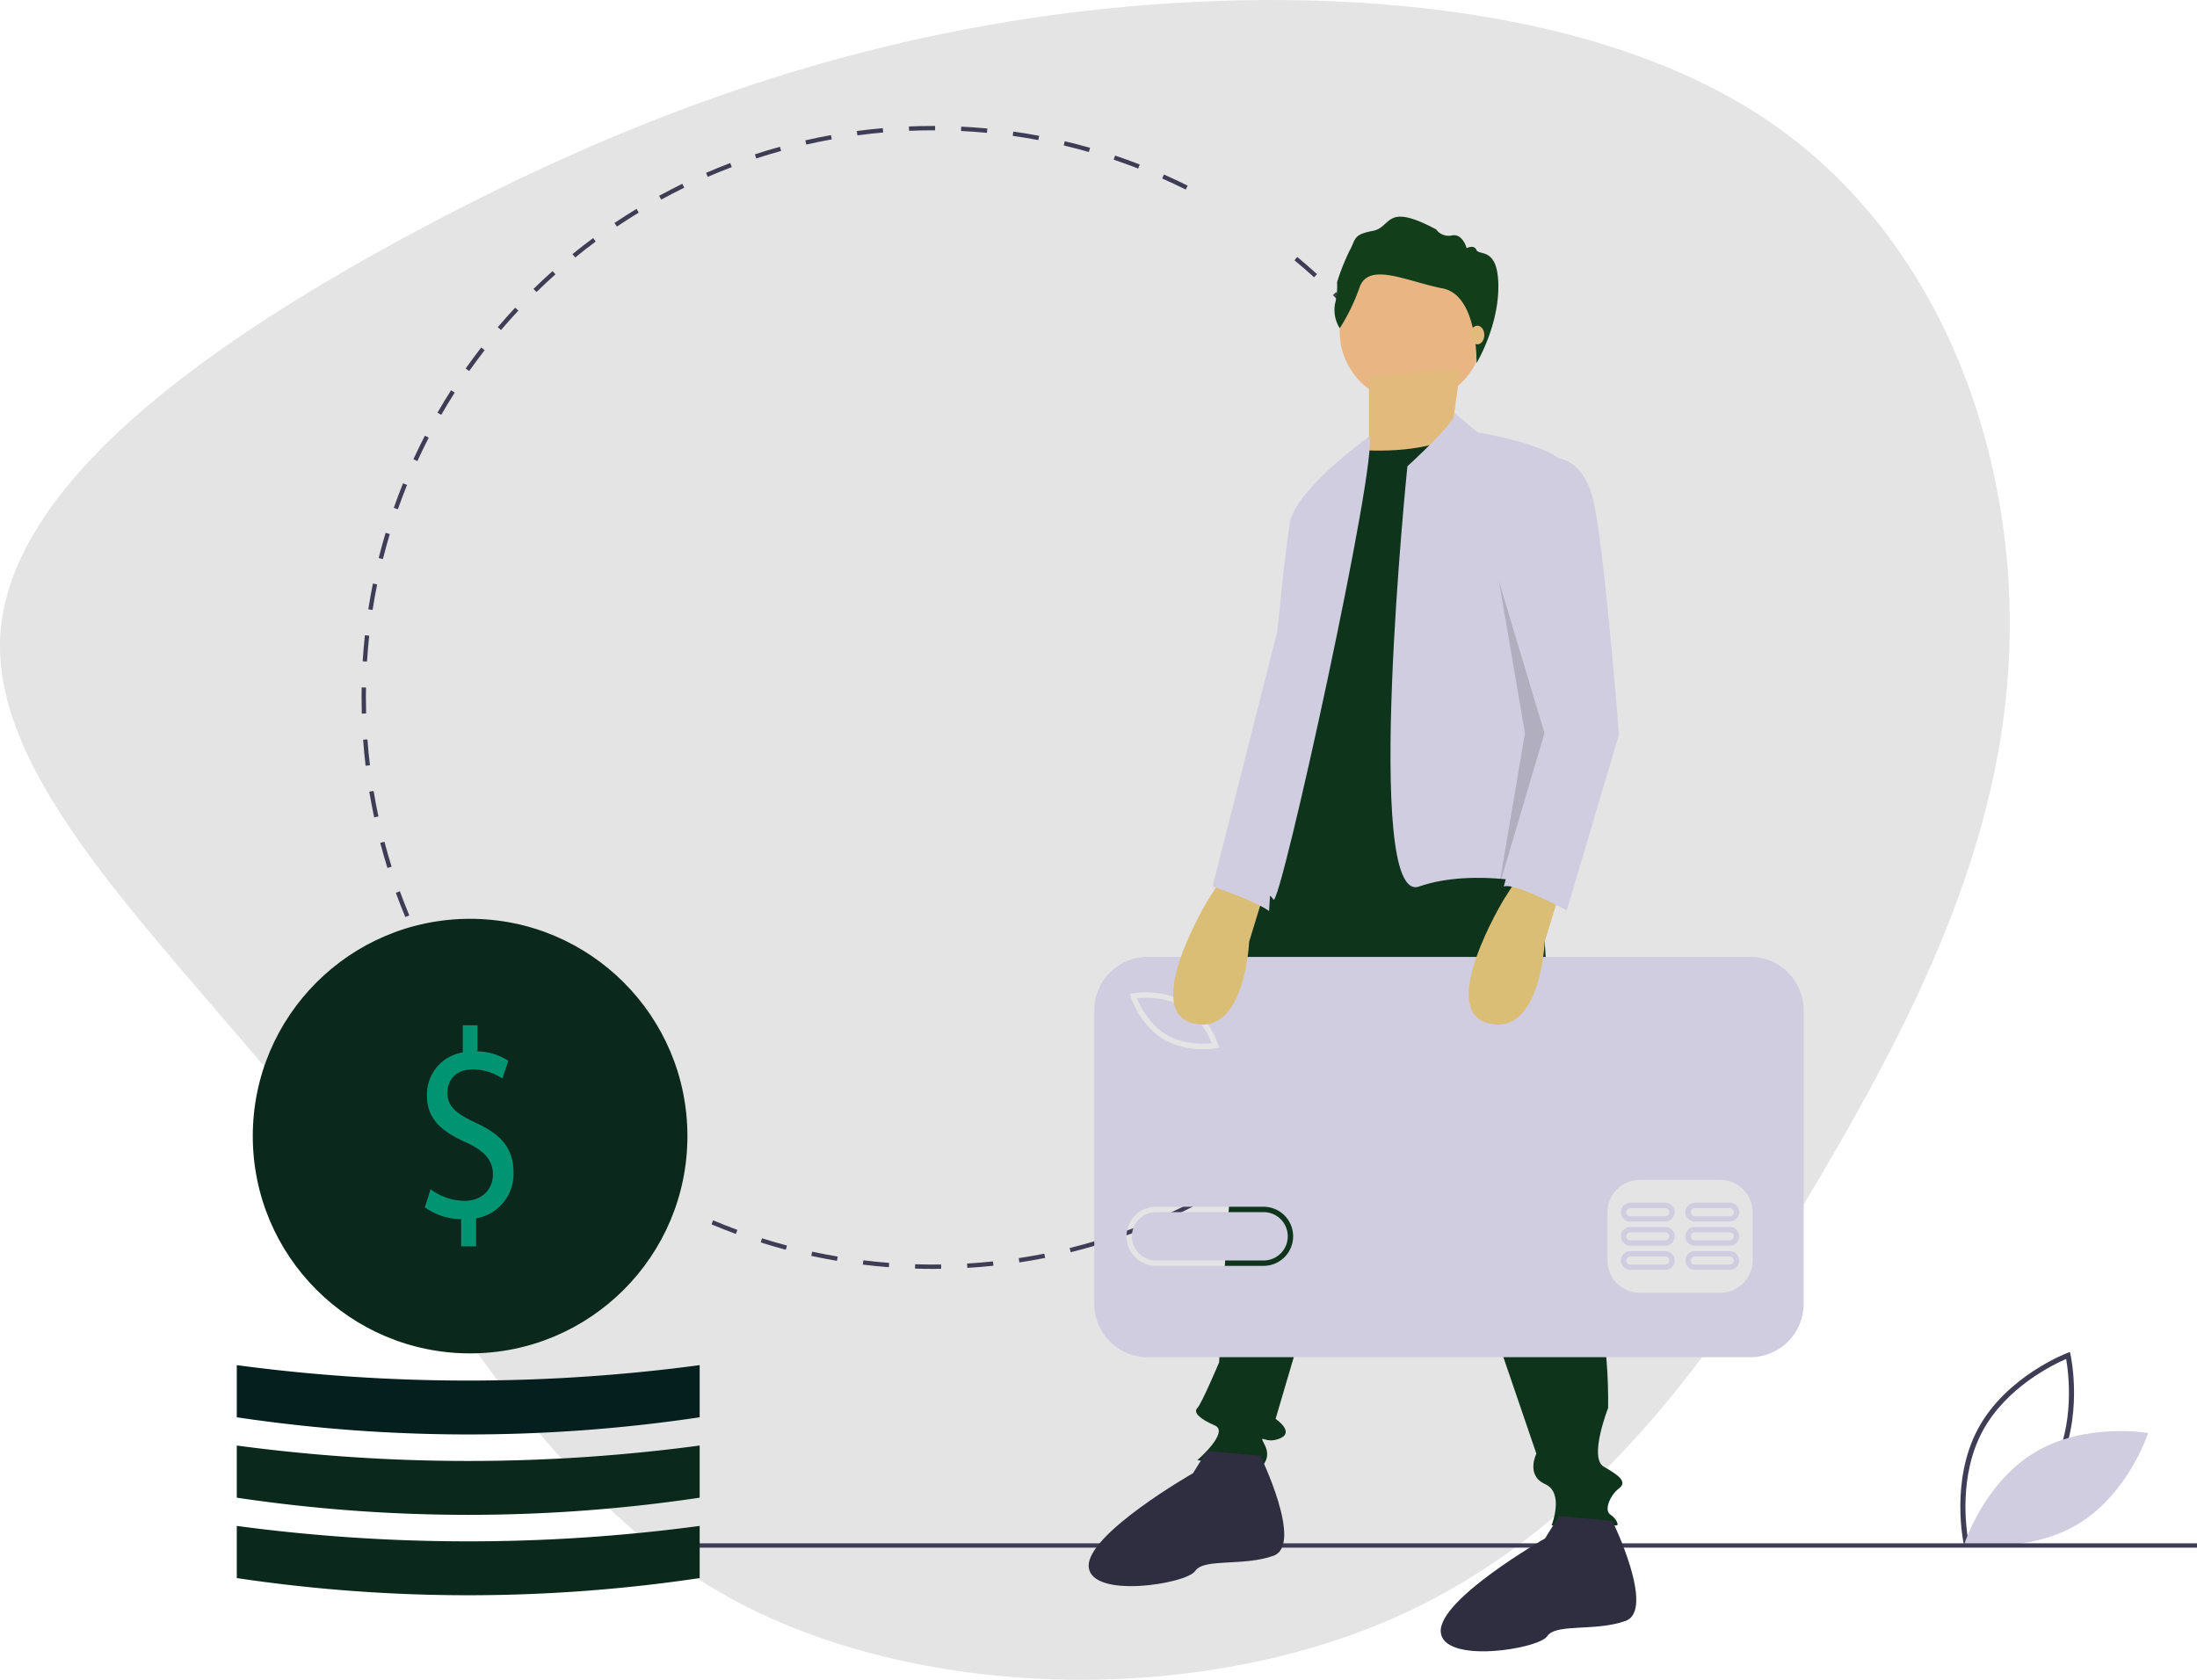 <svg xmlns="http://www.w3.org/2000/svg" width="555.633" height="424.89" viewBox="0 0 555.633 424.89">
  <g id="Group_42" data-name="Group 42" transform="translate(-1074.367 -3855.992)">
    <g id="blob-haikei" transform="translate(1322.739 4092.842)">
      <path id="Path_38" data-name="Path 38" d="M197.866-206.907c43.773,29.131,62.776,82.268,62.029,130.45-.641,48.268-21.139,91.666-47.4,136.345-26.264,44.765-58.4,90.811-109.112,112.852S-16.513,192.9-62.955,167.785C-109.4,142.584-132.991,94.06-168.33,49.124-203.561,4.1-250.537-37.416-248.3-76.115c2.242-38.785,53.7-74.836,106.122-102.771s105.7-47.67,166.657-55.016c60.962-7.262,129.61-2.136,173.383,27" fill="#e4e4e4"/>
    </g>
    <g id="undraw_pay_online_b1hk" transform="translate(1134.251 3887.858)">
      <path id="Path_226" data-name="Path 226" d="M964.985,701.941c-.036-.159-3.53-16.092,3.605-29.325s22.367-19.068,22.52-19.126l.7-.261.164.726c.036.159,3.53,16.092-3.605,29.325S966,702.348,965.846,702.405l-.7.261ZM990.853,655c-3.051,1.312-15.093,7.056-21.119,18.233s-4.209,24.4-3.629,27.664c3.05-1.309,15.087-7.044,21.119-18.233s4.208-24.393,3.631-27.664Z" transform="translate(-528.203 -343.12)" fill="#3f3d56"/>
      <path id="Path_227" data-name="Path 227" d="M983.776,695.033c-12.823,7.715-17.762,23.038-17.762,23.038s15.852,2.816,28.675-4.9,17.762-23.039,17.762-23.039S996.6,687.319,983.776,695.033Z" transform="translate(-529.066 -359.516)" fill="#d0cde1"/>
      <path id="Path_228" data-name="Path 228" d="M372.966,378.091c-1.525,0-3.065-.024-4.577-.071l.034-1.1c2.171.068,4.387.086,6.568.056l.015,1.1Q373.988,378.091,372.966,378.091Zm8.654-.255-.064-1.1c2.174-.128,4.377-.309,6.545-.536l.115,1.093c-2.186.229-4.4.411-6.6.54Zm-19.839-.171c-2.193-.168-4.408-.388-6.586-.655l.134-1.091c2.161.265,4.359.484,6.535.65Zm33-1.209-.165-1.086c2.16-.328,4.337-.708,6.469-1.132l.214,1.078c-2.148.427-4.341.811-6.518,1.141Zm-46.132-.4c-2.166-.367-4.352-.789-6.5-1.255l.233-1.075c2.129.463,4.3.881,6.449,1.245Zm59.11-2.177-.264-1.067c2.121-.524,4.253-1.1,6.338-1.722l.312,1.054c-2.1.623-4.25,1.207-6.387,1.735Zm-72.041-.63c-2.125-.565-4.263-1.187-6.355-1.849l.331-1.048c2.076.656,4.2,1.273,6.306,1.833Zm84.727-3.133-.361-1.038c2.058-.715,4.127-1.489,6.152-2.3l.408,1.021c-2.04.816-4.126,1.6-6.2,2.317Zm-97.361-.861c-2.063-.758-4.14-1.577-6.171-2.432l.427-1.013c2.015.849,4.076,1.661,6.124,2.414Zm109.634-4.05-.455-1c1.976-.9,3.963-1.857,5.9-2.849l.5.979c-1.957,1-3.958,1.966-5.95,2.87Zm11.761-6.012-.544-.954c1.9-1.082,3.787-2.218,5.622-3.379l.587.929c-1.849,1.17-3.755,2.316-5.665,3.405Zm11.17-7.067-.629-.9c1.785-1.247,3.565-2.553,5.293-3.881l.67.872c-1.741,1.338-3.535,2.653-5.334,3.909Zm-167.536-1.548c-1.774-1.289-3.546-2.639-5.268-4.013l.686-.859c1.708,1.364,3.467,2.7,5.228,3.982Zm178.021-6.511-.708-.841c1.663-1.4,3.319-2.866,4.921-4.348l.746.807c-1.614,1.492-3.282,2.966-4.958,4.381Zm-188.367-1.751c-1.652-1.447-3.294-2.952-4.879-4.474l.761-.793c1.573,1.51,3.2,3,4.842,4.44Zm198.08-7.233-.783-.772c1.533-1.554,3.05-3.162,4.507-4.779l.817.735c-1.468,1.63-3,3.25-4.542,4.815Zm-207.628-1.93c-1.516-1.594-3.013-3.242-4.45-4.9l.83-.72c1.426,1.643,2.911,3.278,4.416,4.86Zm216.488-7.9-.849-.7c1.385-1.686,2.749-3.425,4.055-5.171l.88.658C487.475,321.8,486.1,323.55,484.7,325.249Zm-225.16-2.087c-1.361-1.72-2.7-3.5-3.984-5.279l.892-.642c1.273,1.769,2.6,3.531,3.954,5.239Zm233.09-8.517-.909-.617c1.226-1.805,2.427-3.663,3.568-5.522l.937.575C495.079,310.954,493.87,312.826,492.635,314.644ZM251.822,312.43c-1.2-1.836-2.37-3.725-3.484-5.617l.947-.558c1.106,1.877,2.27,3.752,3.458,5.574Zm247.746-9.074-.962-.531c1.055-1.91,2.08-3.871,3.048-5.829l.985.487c-.974,1.973-2.008,3.949-3.072,5.873Zm5.87-11.883-1.007-.441c.876-2,1.717-4.049,2.5-6.089l1.026.394c-.789,2.055-1.637,4.12-2.519,6.136ZM239.481,289.1c-.843-2.022-1.65-4.091-2.4-6.15l1.033-.376c.743,2.043,1.544,4.1,2.38,6.1Zm270.711-10.012-1.043-.346c.686-2.067,1.333-4.18,1.924-6.28l1.058.3c-.6,2.116-1.248,4.245-1.939,6.328ZM234.965,276.68c-.654-2.095-1.269-4.235-1.826-6.361l1.063-.279c.554,2.11,1.164,4.234,1.813,6.313Zm278.81-10.33L512.7,266.1c.492-2.118.942-4.282,1.338-6.429l1.081.2C514.724,262.035,514.27,264.214,513.774,266.35Zm-282.167-2.47c-.458-2.147-.873-4.334-1.233-6.5l1.084-.18c.357,2.152.769,4.322,1.224,6.453ZM516.17,253.336l-1.09-.149c.3-2.153.545-4.348.742-6.525l1.095.1C516.719,248.955,516.467,251.167,516.17,253.336Zm-286.729-2.51c-.259-2.176-.472-4.392-.633-6.587l1.1-.081c.159,2.179.371,4.378.628,6.537Zm287.924-10.668-1.1-.049c.1-2.178.148-4.387.148-6.566h1.1C517.514,235.739,517.464,237.965,517.365,240.159Zm-288.89-2.529c-.038-1.348-.057-2.723-.057-4.086q0-1.269.022-2.533l1.1.019q-.022,1.254-.022,2.514c0,1.353.019,2.718.056,4.056Zm1.325-13.162-1.1-.069c.137-2.2.327-4.415.563-6.593l1.093.118c-.234,2.162-.422,4.364-.558,6.544Zm285.9-6.706c-.219-2.167-.521-3.224-.84-5.381l1.087-.16c.321,2.174.6,3.834.818,6.017Zm-284.491-6.349-1.086-.168c.337-2.175.728-4.366,1.163-6.515l1.077.218c-.431,2.132-.82,4.307-1.154,6.465Zm282.541-5.5c-.419-2.144-.892-4.3-1.406-6.415l1.068-.26c.518,2.129.995,4.3,1.417,6.464Zm-279.936-7.366-1.066-.267c.534-2.129,1.125-4.276,1.757-6.381l1.053.316C234.934,194.3,234.348,196.43,233.818,198.543Zm276.831-5.394c-.613-2.093-1.283-4.2-1.991-6.258l1.039-.357c.714,2.076,1.389,4.2,2.007,6.307Zm-273.047-7.2-1.037-.364c.73-2.078,1.519-4.166,2.344-6.206l1.019.412c-.819,2.024-1.6,4.1-2.326,6.158Zm268.778-5.218c-.8-2.023-1.661-4.053-2.553-6.034l1-.451c.9,2,1.764,4.042,2.572,6.081Zm-263.844-6.982-1-.459c.918-2,1.9-4,2.9-5.959l.977.5C244.416,169.776,243.447,171.765,242.536,173.749ZM501,168.783c-.984-1.941-2.026-3.885-3.1-5.779l.956-.542c1.08,1.909,2.13,3.868,3.122,5.824Zm-252.432-6.721-.953-.549c1.1-1.9,2.253-3.81,3.437-5.664l.926.591C250.8,158.281,249.657,160.172,248.569,162.062Zm245.974-4.691c-1.161-1.849-2.378-3.691-3.615-5.475l.9-.626c1.247,1.8,2.473,3.654,3.643,5.517Zm-238.9-6.388-.9-.633c1.267-1.8,2.592-3.589,3.939-5.324l.868.674C258.216,147.421,256.9,149.2,255.644,150.983Zm231.421-4.393c-1.325-1.735-2.7-3.46-4.1-5.126l.843-.706c1.407,1.679,2.8,3.417,4.132,5.165ZM263.7,140.6l-.837-.713c1.422-1.67,2.9-3.333,4.405-4.941l.8.75C266.58,137.292,265.109,138.942,263.7,140.6Zm214.936-4.072c-1.477-1.607-3.008-3.2-4.552-4.734l.775-.78c1.555,1.546,3.1,3.151,4.586,4.77ZM272.659,131l-.769-.786c1.572-1.538,3.2-3.058,4.834-4.518l.732.82c-1.623,1.449-3.237,2.958-4.8,4.484Zm196.661-3.726c-1.618-1.468-3.289-2.915-4.966-4.3l.7-.847c1.689,1.4,3.373,2.856,5,4.335Zm-186.868-5.019-.694-.852c1.7-1.384,3.457-2.75,5.222-4.058l.655.883c-1.752,1.3-3.5,2.654-5.183,4.028Zm10.543-7.814-.613-.912c1.82-1.224,3.693-2.423,5.568-3.564l.571.939c-1.86,1.132-3.719,2.322-5.525,3.537Zm11.205-6.816-.528-.965c1.925-1.053,3.9-2.075,5.866-3.038l.483.988C308.069,105.562,306.11,106.577,304.2,107.622Zm132.66-2.547c-1.956-.974-3.959-1.916-5.955-2.8l.444-1.005c2.011.889,4.03,1.837,6,2.819Zm-120.886-3.212-.437-1.009c2.012-.872,4.069-1.708,6.116-2.486l.39,1.028C320.012,100.168,317.97,101,315.973,101.863Zm108.852-2.107c-2.035-.789-4.118-1.542-6.192-2.238l.35-1.042c2.089.7,4.188,1.46,6.239,2.256Zm-96.59-2.548-.342-1.044c2.089-.685,4.22-1.33,6.334-1.916l.294,1.059c-2.1.582-4.213,1.222-6.286,1.9Zm84.125-1.634c-2.1-.6-4.235-1.154-6.355-1.654l.252-1.07c2.137.5,4.292,1.065,6.4,1.667ZM340.888,93.7l-.245-1.072c2.142-.489,4.323-.935,6.484-1.325l.2,1.082C345.178,92.768,343.013,93.21,340.888,93.7ZM399.58,92.56c-2.141-.4-4.321-.759-6.48-1.062l.152-1.088c2.177.306,4.374.666,6.531,1.071Zm-45.769-1.2-.145-1.09c2.176-.29,4.389-.535,6.577-.725l.1,1.095C358.166,90.833,355.97,91.075,353.81,91.364Zm32.766-.631c-2.165-.2-4.369-.361-6.551-.467l.054-1.1c2.2.107,4.418.265,6.6.47Zm-19.684-.511-.046-1.1c2.02-.084,4.079-.127,6.12-.128h.5l0,1.1h-.494c-2.025,0-4.069.043-6.074.127Z" transform="translate(-196.861 -88.996)" fill="#3f3d56"/>
      <rect id="Rectangle_30" data-name="Rectangle 30" width="402.865" height="1.099" transform="translate(92.884 358.507)" fill="#3f3d56"/>
      <path id="Path_229" data-name="Path 229" d="M698.476,405.008l5.5,85.19s13.191,33.526,12.641,65.4c0,0-4.946,12.641-1.1,14.84s6.046,3.847,3.847,5.5-3.847,5.5-2.2,6.6,2.2,2.748,1.649,2.748H702.324s3.3-8.244-1.649-10.443-2.2-7.695-2.2-7.695L661.652,459.42l-29.129,98.93s4.947,3.3,1.1,4.947-5.5-1.649-3.847,1.649-.55,4.947-.55,5.5-16.488-1.649-16.488-1.649,8.244-7.145,4.4-8.794-5.5-3.3-4.4-4.4,5.5-11.542,5.5-11.542,2.2-39.572,2.748-41.221,0-9.343,0-13.191-.55-19.236,1.1-23.084,3.3-51.114,12.091-56.61S698.476,405.008,698.476,405.008Z" transform="translate(-369.803 -231.318)" fill="#0e341b"/>
      <path id="Path_230" data-name="Path 230" d="M606.423,699.995s10.992,22.534,3.3,25.282-17.588.55-19.786,3.847-26.381,7.145-26.931-1.1,26.381-23.633,26.381-23.633l3.508-5.649Z" transform="translate(-347.551 -363.62)" fill="#2f2e41"/>
      <path id="Path_231" data-name="Path 231" d="M768.423,729.995s10.992,22.534,3.3,25.282-17.588.55-19.786,3.847-26.381,7.145-26.931-1.1,26.381-23.633,26.381-23.633l3.508-5.649Z" transform="translate(-420.514 -377.131)" fill="#2f2e41"/>
      <circle id="Ellipse_87" data-name="Ellipse 87" cx="18.137" cy="18.137" r="18.137" transform="translate(278.933 33.815)" fill="#e9b683"/>
      <path id="Path_232" data-name="Path 232" d="M544.095,112.025l-2.2,15.939L525.408,140.6l-4.4-6.046V113.674Z" transform="translate(-234.658 -50.455)" fill="#e2ba7c"/>
      <path id="Path_233" data-name="Path 233" d="M669.446,234.418s17.038,1.649,25.832-4.4L712.865,333.9s-62.106,4.947-64.854,1.649V303.119L659,250.357Z" transform="translate(-385.841 -152.512)" fill="#0e341b"/>
      <path id="Path_234" data-name="Path 234" d="M718.029,220.985l5.91,4.966s24.183,3.847,22.534,10.443l-6.6,78.045,2.2,26.381s-18.687-4.946-32.977,0-2.937-106.3-2.937-106.3S719.264,222.614,718.029,220.985Z" transform="translate(-410.106 -148.443)" fill="#d0cde1"/>
      <path id="Path_235" data-name="Path 235" d="M668.14,231.931s-17.588,12.691-19.786,20.935-9.343,95.083-9.343,95.083,3.3-1.649,4.946,1.1S670.888,236.278,668.14,231.931Z" transform="translate(-381.787 -153.373)" fill="#d0cde1"/>
      <path id="Path_236" data-name="Path 236" d="M677.4,158.956a8.669,8.669,0,0,1-1.208-6.117,18.54,18.54,0,0,0,.529-5.513,54.563,54.563,0,0,1,3.172-8c1.586-2.87.831-4.078,5.815-4.984s2.945-7.4,16.085-.378a3.853,3.853,0,0,0,4,1.51c2.719-.529,3.7,3.247,3.7,3.247s1.813-1.057,2.492.453,5.526-.906,5.526,9.288-5.515,19.3-5.515,19.3.4-17.149-8.582-18.886-18.653-6.8-20.994-.3a49.511,49.511,0,0,1-5.022,10.384Z" transform="translate(-398.453 -107.794)" fill="#123e1a"/>
      <ellipse id="Ellipse_88" data-name="Ellipse 88" cx="1.773" cy="2.363" rx="1.773" ry="2.363" transform="translate(311.964 50.512)" fill="#e2ba7c"/>
      <path id="Path_237" data-name="Path 237" d="M596.806,492.543c-4.349-2.615-9.593-2.416-11.586-2.216.759,1.853,3.037,6.581,7.386,9.2s9.6,2.416,11.587,2.218C603.434,499.89,601.156,495.16,596.806,492.543Z" transform="translate(-357.56 -269.703)" fill="#d0cde1"/>
      <path id="Path_238" data-name="Path 238" d="M616.2,588.87H589.016a6.116,6.116,0,0,0,0,12.232H616.2a6.116,6.116,0,0,0,0-12.232Z" transform="translate(-356.516 -314.134)" fill="#d0cde1"/>
      <path id="Path_239" data-name="Path 239" d="M731.489,471.412h-152.4a13.5,13.5,0,0,0-13.5,13.5v74.252a13.5,13.5,0,0,0,13.5,13.5h152.4a13.5,13.5,0,0,0,13.5-13.5V484.911a13.5,13.5,0,0,0-13.5-13.5ZM575.32,480.621c.3-.054,7.437-1.269,13.346,2.287s8.179,10.429,8.273,10.72l.239.741-.767.136a20.35,20.35,0,0,1-3.307.243,19.692,19.692,0,0,1-10.039-2.53c-5.909-3.554-8.179-10.429-8.272-10.719l-.239-.741ZM608.4,549.558H581.22a7.475,7.475,0,0,1,0-14.95H608.4a7.475,7.475,0,1,1,0,14.95ZM732.078,548.2a8.178,8.178,0,0,1-8.154,8.154H703.537a8.178,8.178,0,0,1-8.155-8.154V535.968a8.178,8.178,0,0,1,8.154-8.154h20.386a8.178,8.178,0,0,1,8.154,8.154Z" transform="translate(-348.72 -261.232)" fill="#d0cde1"/>
      <path id="Path_240" data-name="Path 240" d="M819.138,606.8H810.3a2.378,2.378,0,1,0,0,4.757h8.834a2.378,2.378,0,1,0,0-4.757Zm0,3.4H810.3a1.019,1.019,0,0,1,0-2.039h8.834a1.019,1.019,0,0,1,0,2.039Z" transform="translate(-457.865 -322.209)" fill="#d0cde1"/>
      <path id="Path_241" data-name="Path 241" d="M848.811,606.8h-8.834a2.378,2.378,0,0,0,0,4.757h8.834a2.378,2.378,0,0,0,0-4.757Zm0,3.4h-8.834a1.019,1.019,0,0,1,0-2.039h8.834a1.019,1.019,0,1,1,0,2.039Z" transform="translate(-471.229 -322.209)" fill="#d0cde1"/>
      <path id="Path_242" data-name="Path 242" d="M819.138,595.67H810.3a2.378,2.378,0,1,0,0,4.757h8.834a2.378,2.378,0,1,0,0-4.757Zm0,3.4H810.3a1.019,1.019,0,0,1,0-2.039h8.834a1.019,1.019,0,0,1,0,2.039Z" transform="translate(-457.865 -317.197)" fill="#d0cde1"/>
      <path id="Path_243" data-name="Path 243" d="M848.811,595.67h-8.834a2.378,2.378,0,0,0,0,4.757h8.834a2.378,2.378,0,0,0,0-4.757Zm0,3.4h-8.834a1.019,1.019,0,1,1,0-2.039h8.834a1.019,1.019,0,1,1,0,2.039Z" transform="translate(-471.229 -317.197)" fill="#d0cde1"/>
      <path id="Path_244" data-name="Path 244" d="M819.138,584.542H810.3a2.378,2.378,0,1,0,0,4.757h8.834a2.378,2.378,0,1,0,0-4.757Zm0,3.4H810.3a1.019,1.019,0,0,1,0-2.039h8.834a1.019,1.019,0,0,1,0,2.039Z" transform="translate(-457.865 -312.185)" fill="#d0cde1"/>
      <path id="Path_245" data-name="Path 245" d="M848.811,584.542h-8.834a2.378,2.378,0,0,0,0,4.757h8.834a2.378,2.378,0,0,0,0-4.757Zm0,3.4h-8.834a1.019,1.019,0,0,1,0-2.039h8.834a1.019,1.019,0,0,1,0,2.039Z" transform="translate(-471.229 -312.185)" fill="#d0cde1"/>
      <path id="Path_246" data-name="Path 246" d="M761.044,437.868l-3.94,12.856s-1.007,23.968-14.2,20.67,3.847-31.328,3.847-31.328l3.847-6.046Z" transform="translate(-426.325 -244.392)" fill="#dbbe76"/>
      <path id="Path_247" data-name="Path 247" d="M625.044,437.868l-3.94,12.856s-1.007,23.968-14.2,20.67,3.847-31.328,3.847-31.328l3.847-6.046Z" transform="translate(-365.072 -244.392)" fill="#dbbe76"/>
      <path id="Path_248" data-name="Path 248" d="M765.553,241.927s8.794-2.2,11.542,12.641,6.046,57.16,6.046,57.16L769.95,356.246s-13.191-7.145-15.939-6.046l10.38-38.649-8.731-39.4S763.354,241.927,765.553,241.927Z" transform="translate(-433.582 -157.823)" fill="#d0cde1"/>
      <path id="Path_249" data-name="Path 249" d="M580.747,209.393l11.542,38.473-11.542,39.022,6.6-39.022Z" transform="translate(-261.562 -94.308)" opacity="0.15"/>
      <path id="Path_250" data-name="Path 250" d="M639.8,297.021l-19.786,78.045s10.437,3.444,14.284,6.193Z" transform="translate(-373.23 -182.688)" fill="#d0cde1"/>
      <circle id="Ellipse_89" data-name="Ellipse 89" cx="54.961" cy="54.961" r="54.961" transform="translate(4.046 200.544)" fill="#0a291c"/>
      <path id="Path_251" data-name="Path 251" d="M266.724,558.8v-6.879a15.975,15.975,0,0,1-9.174-3l1.439-4.563a14.664,14.664,0,0,0,8.634,2.929c4.257,0,7.135-2.793,7.135-6.675,0-3.746-2.338-6.062-6.775-8.106-6.116-2.724-9.893-5.858-9.893-11.784a10.71,10.71,0,0,1,9.054-10.966v-6.88h3.717v6.607a14.588,14.588,0,0,1,7.795,2.384l-1.5,4.5a13.25,13.25,0,0,0-7.555-2.316c-4.617,0-6.356,3.133-6.356,5.858,0,3.542,2.218,5.313,7.435,7.765,6.176,2.861,9.294,6.4,9.294,12.465a11.4,11.4,0,0,1-9.474,11.579V558.8Z" transform="translate(-209.982 -275.405)" fill="#009473"/>
      <path id="Path_252" data-name="Path 252" d="M288.067,746.48a396.831,396.831,0,0,1-117.067,0V733.289a440.972,440.972,0,0,0,117.067,0Z" transform="translate(-171 -379.179)" fill="#0a291c"/>
      <path id="Path_253" data-name="Path 253" d="M288.067,709.48a396.831,396.831,0,0,1-117.067,0V696.289a440.969,440.969,0,0,0,117.067,0Z" transform="translate(-171 -362.514)" fill="#0a291c"/>
      <path id="Path_254" data-name="Path 254" d="M288.067,672.48a396.831,396.831,0,0,1-117.067,0V659.289a440.969,440.969,0,0,0,117.067,0Z" transform="translate(-171 -345.85)" fill="#051e1e"/>
    </g>
  </g>
</svg>
